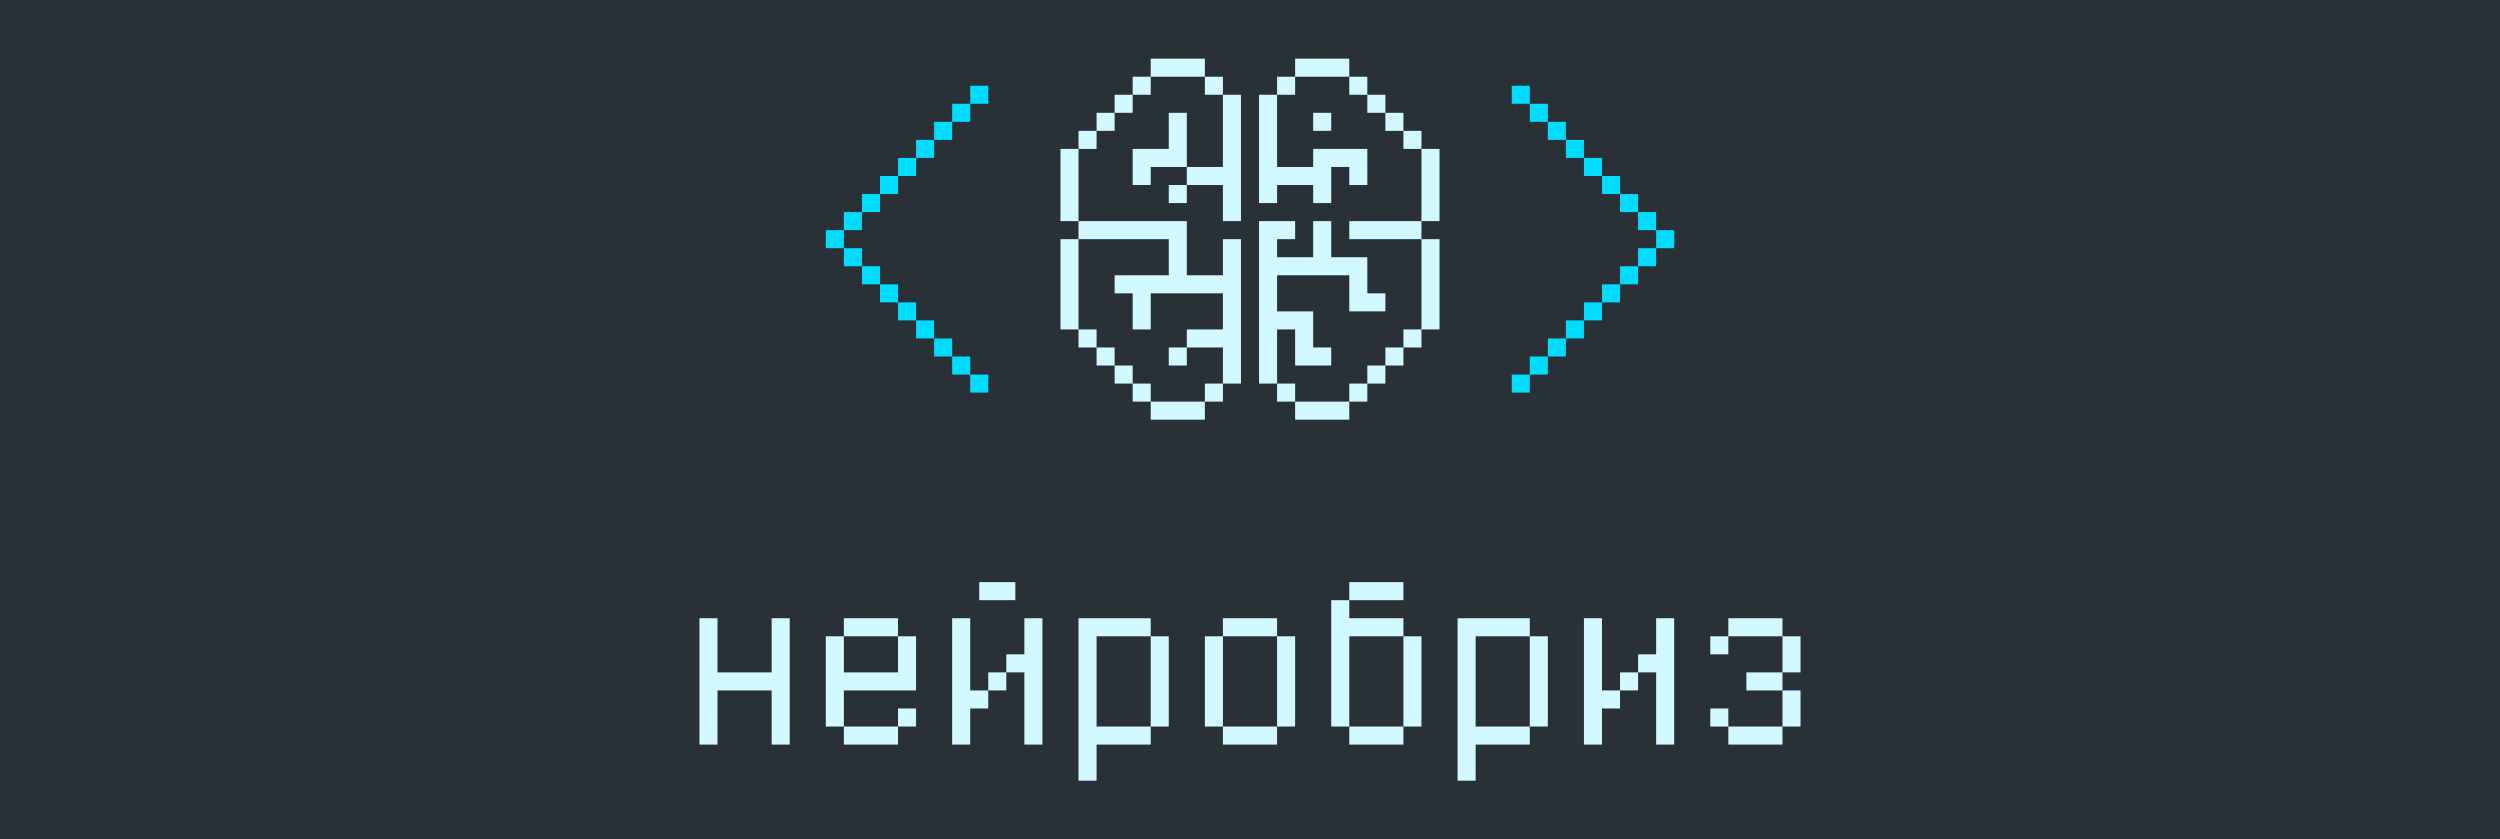 <svg width="277" xmlns="http://www.w3.org/2000/svg" height="93" id="screenshot-60952814-348b-80d8-8004-64829a0ad33e" viewBox="0 0 277 93" xmlns:xlink="http://www.w3.org/1999/xlink" fill="none" version="1.1"><g id="shape-60952814-348b-80d8-8004-64829a0ad33e" rx="0" ry="0"><g id="shape-60952814-348b-80d8-8004-648239aaff55"><g class="fills" id="fills-60952814-348b-80d8-8004-648239aaff55"><rect rx="0" ry="0" x="0" y="0" transform="matrix(1, 0, 0, 1, 0, 0)" width="277" height="93" style="fill: rgb(41, 48, 54); fill-opacity: 1;"/></g></g><g id="shape-60952814-348b-80d8-8004-64820268a3c0" width="122" height="80" rx="0" ry="0" style="fill: rgb(0, 0, 0);"><g id="shape-60952814-348b-80d8-8004-648202691c3d"><g class="fills" id="fills-60952814-348b-80d8-8004-648202691c3d"><path d="M161.500,86.500L161.500,68.500L169.500,68.500L169.500,70.500L171.500,70.500L171.500,80.500L169.500,80.500L169.500,70.500L163.500,70.500L163.500,80.500L169.500,80.500L169.500,82.500L163.500,82.500L163.500,86.500ZM119.500,86.500L119.500,68.500L127.500,68.500L127.500,70.500L129.500,70.500L129.500,80.500L127.500,80.500L127.500,70.500L121.500,70.500L121.500,80.500L127.500,80.500L127.500,82.500L121.500,82.500L121.500,86.500ZM183.500,82.500L183.500,74.500L181.500,74.500L181.500,72.500L183.500,72.500L183.500,68.500L185.500,68.500L185.500,82.500ZM175.500,82.500L175.500,68.500L177.500,68.500L177.500,76.500L179.500,76.500L179.500,78.500L177.500,78.500L177.500,82.500ZM149.500,82.500L149.500,80.500L147.500,80.500L147.500,66.500L149.500,66.500L149.500,68.500L155.500,68.500L155.500,70.500L157.500,70.500L157.500,80.500L155.500,80.500L155.500,70.500L149.500,70.500L149.500,80.500L155.500,80.500L155.500,82.500ZM113.500,82.500L113.500,74.500L111.500,74.500L111.500,72.500L113.500,72.500L113.500,68.500L115.500,68.500L115.500,82.500ZM105.500,82.500L105.500,68.500L107.500,68.500L107.500,76.500L109.500,76.500L109.500,78.500L107.500,78.500L107.500,82.500ZM85.500,82.500L85.500,76.500L79.500,76.500L79.500,82.500L77.500,82.500L77.500,68.500L79.500,68.500L79.500,74.500L85.500,74.500L85.500,68.500L87.500,68.500L87.500,82.500ZM191.500,82.500L191.500,80.500L189.500,80.500L189.500,78.500L191.500,78.500L191.500,80.500L197.500,80.500L197.500,82.500ZM135.500,82.500L135.500,80.500L133.500,80.500L133.500,70.500L135.500,70.500L135.500,80.500L141.500,80.500L141.500,82.500ZM93.500,82.500L93.500,80.500L91.500,80.500L91.500,70.500L93.500,70.500L93.500,74.500L99.500,74.500L99.500,70.500L93.500,70.500L93.500,68.500L99.500,68.500L99.500,70.500L101.500,70.500L101.500,76.500L93.500,76.500L93.500,80.500L99.500,80.500L99.500,82.500ZM197.500,80.500L197.500,76.500L193.500,76.500L193.500,74.500L197.500,74.500L197.500,76.500L199.500,76.500L199.500,80.500ZM141.500,80.500L141.500,70.500L135.500,70.500L135.500,68.500L141.500,68.500L141.500,70.500L143.500,70.500L143.500,80.500ZM99.500,80.500L99.500,78.500L101.500,78.500L101.500,80.500ZM179.500,76.500L179.500,74.500L181.500,74.500L181.500,76.500ZM109.500,76.500L109.500,74.500L111.500,74.500L111.500,76.500ZM197.500,74.500L197.500,70.500L191.500,70.500L191.500,68.500L197.500,68.500L197.500,70.500L199.500,70.500L199.500,74.500ZM189.500,72.500L189.500,70.500L191.500,70.500L191.500,72.500ZM149.500,66.500L149.500,64.500L155.500,64.500L155.500,66.500ZM108.500,66.500L108.500,64.500L112.500,64.500L112.500,66.500Z" style="fill: rgb(209, 249, 255);"/></g></g><g id="shape-60952814-348b-80d8-8004-6482026951bd" rx="0" ry="0" style="fill: rgb(0, 0, 0);"><g id="shape-60952814-348b-80d8-8004-648202698bdc"><g class="fills" id="fills-60952814-348b-80d8-8004-648202698bdc"><path d="M167.500,43.500L167.500,41.500L169.500,41.500L169.500,43.500ZM169.500,41.500L169.500,39.500L171.500,39.500L171.500,41.500ZM171.500,39.500L171.500,37.500L173.500,37.500L173.500,39.500ZM173.500,37.500L173.500,35.500L175.500,35.500L175.500,37.500ZM175.500,35.500L175.500,33.500L177.500,33.500L177.500,35.500ZM177.500,33.500L177.500,31.500L179.500,31.500L179.500,33.500ZM179.500,31.500L179.500,29.500L181.500,29.500L181.500,31.500ZM181.500,29.500L181.500,27.500L183.500,27.500L183.500,29.500ZM183.500,27.500L183.500,25.500L185.500,25.500L185.500,27.500ZM181.500,25.500L181.500,23.500L183.500,23.500L183.500,25.500ZM179.500,23.500L179.500,21.500L181.500,21.500L181.500,23.500ZM177.500,21.500L177.500,19.500L179.500,19.500L179.500,21.500ZM175.500,19.500L175.500,17.500L177.500,17.500L177.500,19.500ZM173.500,17.500L173.500,15.500L175.500,15.500L175.500,17.500ZM171.500,15.500L171.500,13.500L173.500,13.500L173.500,15.500ZM169.500,13.500L169.500,11.500L171.500,11.500L171.500,13.500ZM167.500,11.500L167.500,9.500L169.500,9.500L169.500,11.500Z" style="fill: rgb(0, 220, 255);"/></g></g><g id="shape-60952814-348b-80d8-8004-64820269fbc6"><g class="fills" id="fills-60952814-348b-80d8-8004-64820269fbc6"><path d="M107.500,43.500L107.500,41.500L105.500,41.500L105.500,39.500L103.500,39.500L103.500,37.500L101.500,37.500L101.500,35.500L99.500,35.500L99.500,33.500L97.500,33.500L97.500,31.500L95.500,31.500L95.500,29.500L93.500,29.500L93.500,27.500L91.500,27.500L91.500,25.500L93.500,25.500L93.500,27.500L95.500,27.500L95.500,29.500L97.500,29.500L97.500,31.500L99.500,31.500L99.500,33.500L101.500,33.500L101.500,35.500L103.500,35.500L103.500,37.500L105.500,37.500L105.500,39.500L107.500,39.500L107.500,41.500L109.500,41.500L109.500,43.500ZM93.500,25.500L93.500,23.500L95.500,23.500L95.500,25.500ZM95.500,23.500L95.500,21.500L97.500,21.500L97.500,23.500ZM97.500,21.500L97.500,19.500L99.500,19.500L99.500,21.500ZM99.500,19.500L99.500,17.500L101.500,17.500L101.500,19.500ZM101.500,17.500L101.500,15.500L103.500,15.500L103.500,17.500ZM103.500,15.500L103.500,13.500L105.500,13.500L105.500,15.500ZM105.500,13.500L105.500,11.500L107.500,11.500L107.500,13.500ZM107.500,11.500L107.500,9.500L109.500,9.500L109.500,11.500Z" style="fill: rgb(0, 220, 255);"/></g></g><g id="shape-60952814-348b-80d8-8004-64820269fbc7" rx="0" ry="0" style="fill: rgb(0, 0, 0);"><g id="shape-60952814-348b-80d8-8004-6482026a0245"><g class="fills" id="fills-60952814-348b-80d8-8004-6482026a0245"><path d="M127.500,46.500L127.500,44.500L125.500,44.500L125.500,42.500L127.500,42.500L127.500,44.500L133.500,44.500L133.500,46.500ZM133.500,44.500L133.500,42.500L135.500,42.500L135.500,44.500ZM135.500,42.500L135.500,38.500L131.500,38.500L131.500,36.500L135.500,36.500L135.500,32.500L127.500,32.500L127.500,36.500L125.500,36.500L125.500,32.500L123.500,32.500L123.500,30.500L129.500,30.500L129.500,26.500L119.500,26.500L119.500,24.500L131.500,24.500L131.500,30.500L135.500,30.500L135.500,26.500L137.500,26.500L137.500,42.500ZM123.500,42.500L123.500,40.500L125.500,40.500L125.500,42.500ZM129.500,40.500L129.500,38.500L131.500,38.500L131.500,40.500ZM121.500,40.500L121.500,38.500L119.500,38.500L119.500,36.500L121.500,36.500L121.500,38.500L123.500,38.500L123.500,40.500ZM117.500,36.500L117.500,26.500L119.500,26.500L119.500,36.500ZM135.500,24.500L135.500,20.500L131.500,20.500L131.500,18.500L127.500,18.500L127.500,20.500L125.500,20.500L125.500,16.500L129.500,16.500L129.500,12.500L131.500,12.500L131.500,18.500L135.500,18.500L135.500,10.500L133.500,10.500L133.500,8.500L127.500,8.500L127.500,6.500L133.500,6.500L133.500,8.500L135.500,8.500L135.500,10.500L137.500,10.500L137.500,24.500ZM117.500,24.500L117.500,16.500L119.500,16.500L119.500,24.500ZM129.500,22.500L129.500,20.500L131.500,20.500L131.500,22.500ZM119.500,16.500L119.500,14.500L121.500,14.500L121.500,16.500ZM121.500,14.500L121.500,12.500L123.500,12.500L123.500,14.500ZM123.500,12.500L123.500,10.500L125.500,10.500L125.500,12.500ZM125.500,10.500L125.500,8.500L127.500,8.500L127.500,10.500Z" style="fill: rgb(209, 249, 255);"/></g></g><g id="shape-60952814-348b-80d8-8004-6482026a5b6b"><g class="fills" id="fills-60952814-348b-80d8-8004-6482026a5b6b"><path d="M143.500,46.500L143.500,44.500L141.500,44.500L141.500,42.500L139.500,42.500L139.500,24.500L143.500,24.500L143.500,26.500L141.500,26.500L141.500,28.500L145.500,28.500L145.500,24.500L147.500,24.500L147.500,28.500L151.500,28.500L151.500,32.500L153.500,32.500L153.500,34.500L149.500,34.500L149.500,30.500L141.500,30.500L141.500,34.500L145.500,34.500L145.500,38.500L147.500,38.500L147.500,40.500L143.500,40.500L143.500,36.500L141.500,36.500L141.500,42.500L143.500,42.500L143.500,44.500L149.500,44.500L149.500,46.500ZM149.500,44.500L149.500,42.500L151.500,42.500L151.500,44.500ZM151.500,42.500L151.500,40.500L153.500,40.500L153.500,42.500ZM153.500,40.500L153.500,38.500L155.500,38.500L155.500,40.500ZM155.500,38.500L155.500,36.500L157.500,36.500L157.500,38.500ZM157.500,36.500L157.500,26.500L149.500,26.500L149.500,24.500L157.500,24.500L157.500,26.500L159.500,26.500L159.500,36.500ZM157.500,24.500L157.500,16.500L155.500,16.500L155.500,14.500L157.500,14.500L157.500,16.500L159.500,16.500L159.500,24.500ZM145.500,22.500L145.500,20.500L141.500,20.500L141.500,22.500L139.500,22.500L139.500,10.500L141.500,10.500L141.500,18.500L145.500,18.500L145.500,16.500L151.500,16.500L151.500,20.500L149.500,20.500L149.500,18.500L147.500,18.500L147.500,22.500ZM153.500,14.500L153.500,12.500L155.500,12.500L155.500,14.500ZM145.500,14.500L145.500,12.500L147.500,12.500L147.500,14.500ZM151.500,12.500L151.500,10.500L153.500,10.500L153.500,12.500ZM149.500,10.500L149.500,8.500L151.500,8.500L151.500,10.500ZM141.500,10.500L141.500,8.500L143.500,8.500L143.500,10.500ZM143.500,8.500L143.500,6.500L149.500,6.500L149.500,8.500Z" style="fill: rgb(209, 249, 255);"/></g></g></g></g></g></g></svg>